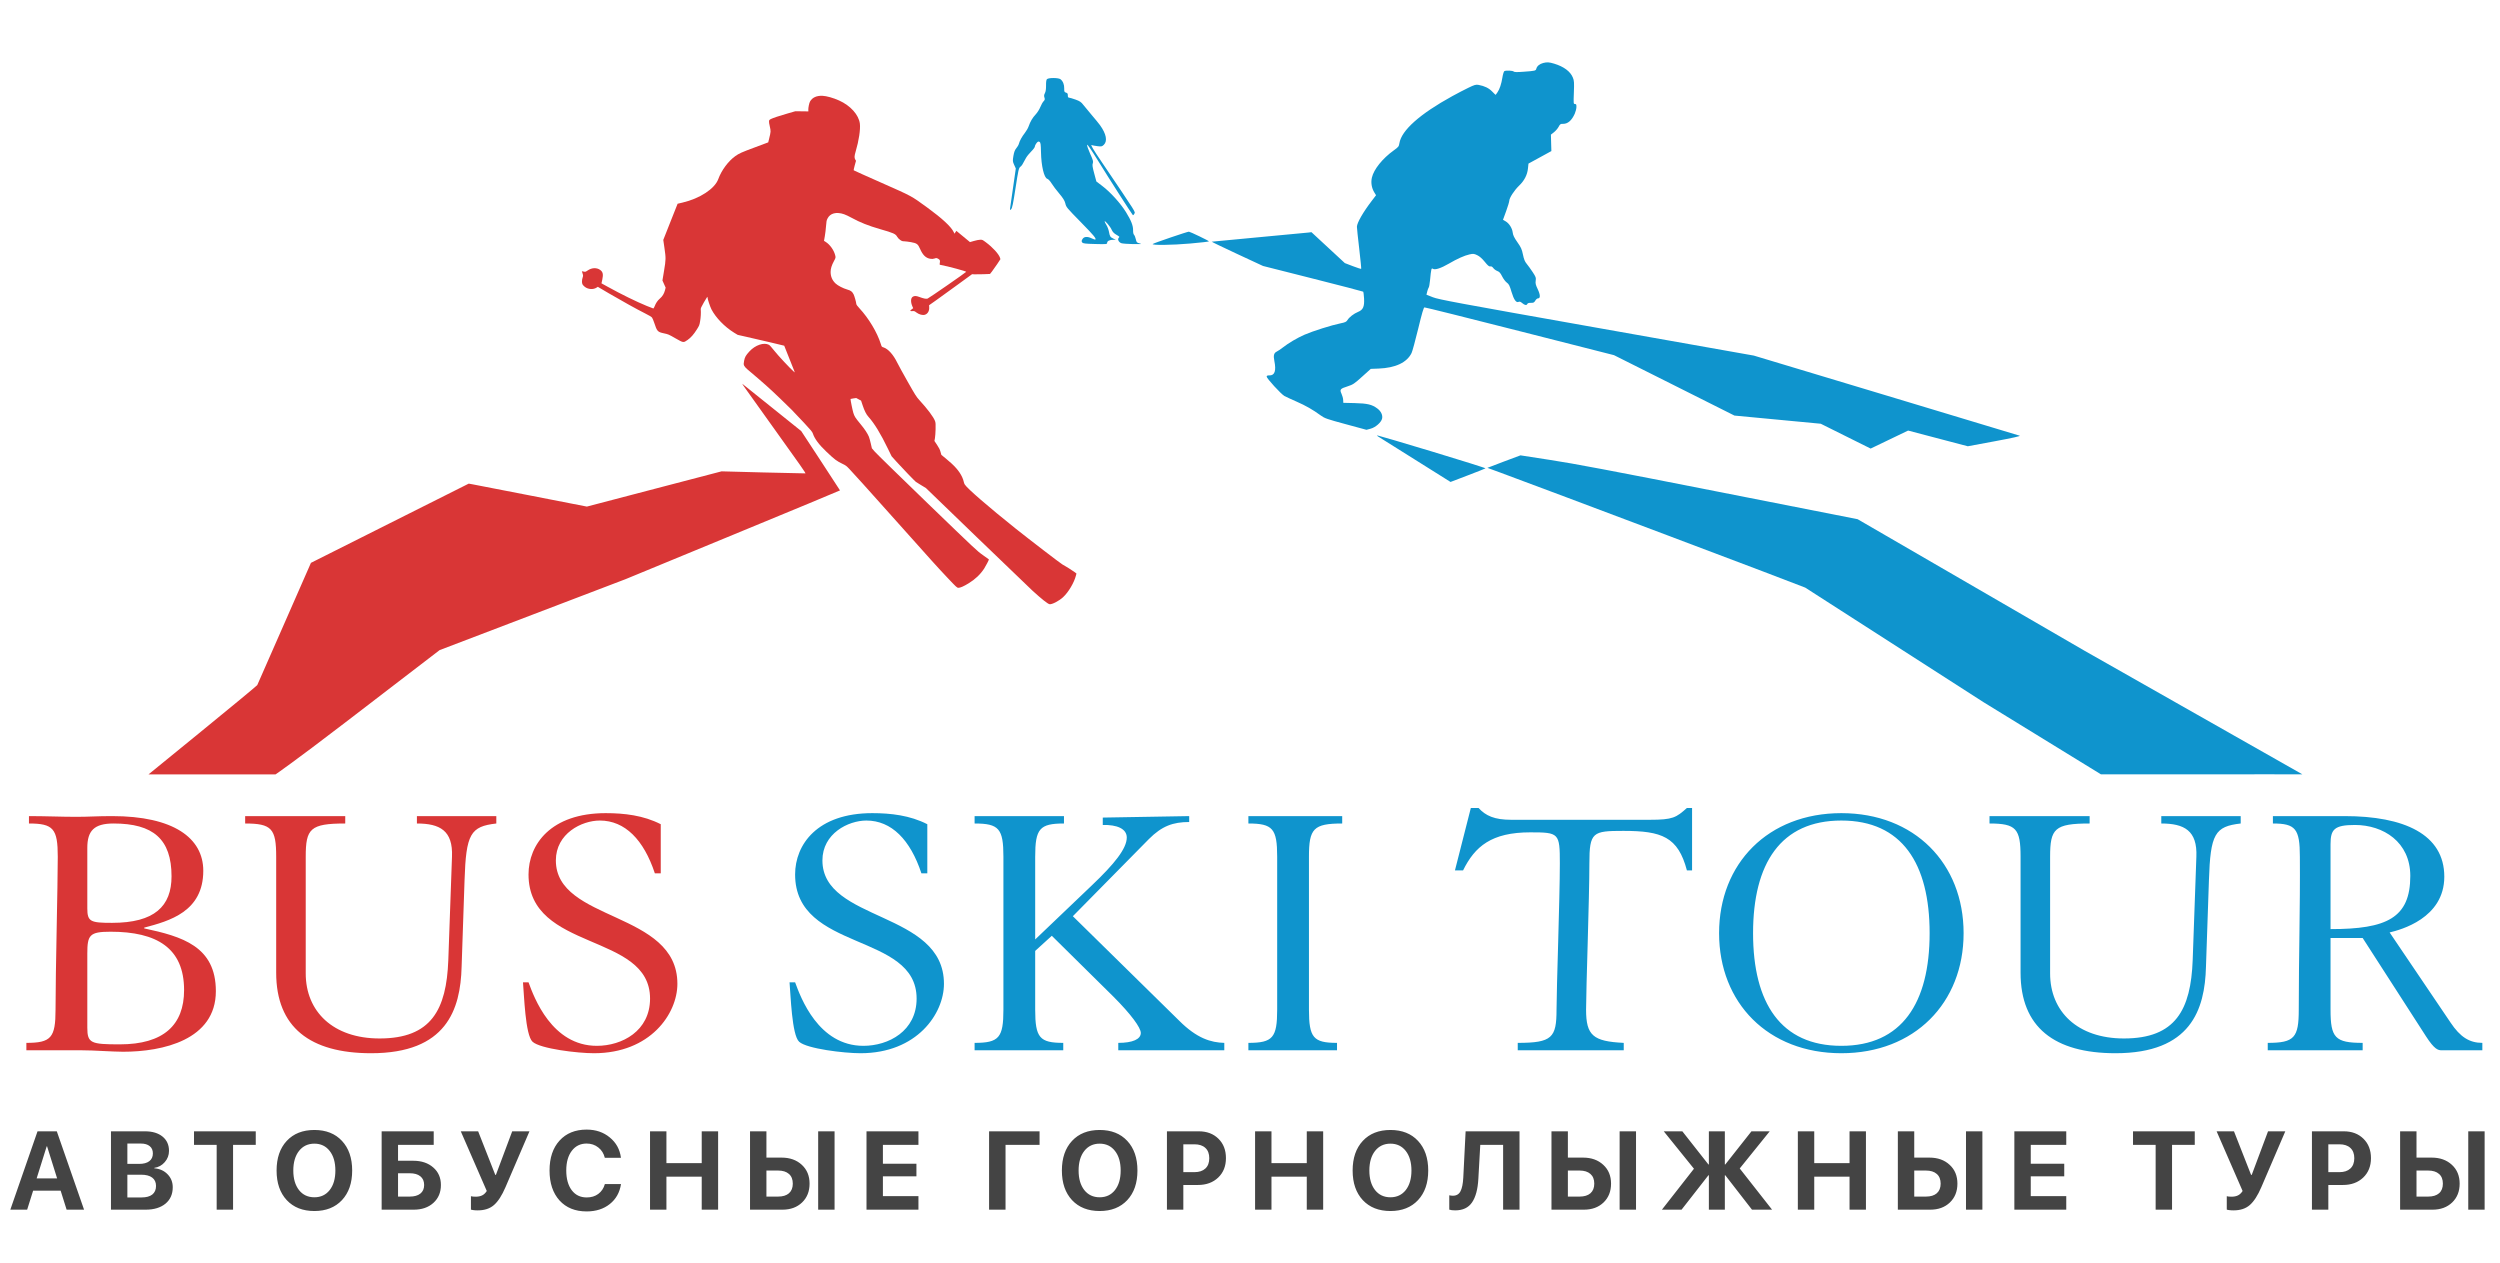 <svg width="93" height="47" viewBox="0 0 93 47" fill="none" xmlns="http://www.w3.org/2000/svg">
<path d="M2.478 45L2.256 44.293H1.232L1.01 45H0.384L1.396 42.085H2.113L3.127 45H2.478ZM1.737 42.643L1.363 43.837H2.125L1.751 42.643H1.737ZM5.418 45H4.128V42.085H5.396C5.67 42.085 5.886 42.151 6.047 42.281C6.207 42.412 6.287 42.589 6.287 42.812C6.287 42.971 6.234 43.111 6.129 43.231C6.026 43.35 5.896 43.422 5.74 43.445V43.461C5.939 43.476 6.103 43.549 6.232 43.681C6.362 43.813 6.426 43.975 6.426 44.166C6.426 44.423 6.336 44.626 6.156 44.776C5.975 44.925 5.729 45 5.418 45ZM4.738 42.54V43.297H5.176C5.339 43.297 5.465 43.264 5.554 43.196C5.643 43.128 5.687 43.031 5.687 42.907C5.687 42.79 5.648 42.7 5.57 42.637C5.492 42.572 5.381 42.54 5.239 42.54H4.738ZM4.738 44.545H5.263C5.439 44.545 5.573 44.509 5.665 44.437C5.758 44.362 5.804 44.256 5.804 44.117C5.804 43.981 5.756 43.878 5.661 43.806C5.567 43.735 5.429 43.699 5.249 43.699H4.738V44.545ZM8.67 45H8.06V42.588H7.217V42.085H9.514V42.588H8.67V45ZM10.667 42.441C10.92 42.17 11.262 42.035 11.695 42.035C12.127 42.035 12.469 42.17 12.721 42.441C12.974 42.712 13.101 43.079 13.101 43.544C13.101 44.007 12.974 44.374 12.721 44.645C12.468 44.915 12.126 45.05 11.695 45.05C11.262 45.05 10.92 44.915 10.667 44.645C10.415 44.374 10.289 44.007 10.289 43.544C10.289 43.079 10.415 42.712 10.667 42.441ZM12.264 42.815C12.123 42.634 11.933 42.544 11.695 42.544C11.456 42.544 11.266 42.634 11.123 42.815C10.982 42.995 10.911 43.238 10.911 43.544C10.911 43.848 10.982 44.09 11.123 44.271C11.264 44.45 11.455 44.539 11.695 44.539C11.933 44.539 12.123 44.45 12.264 44.271C12.406 44.09 12.476 43.848 12.476 43.544C12.476 43.238 12.406 42.995 12.264 42.815ZM16.402 44.081C16.402 44.356 16.309 44.578 16.122 44.748C15.936 44.916 15.693 45 15.392 45H14.197V42.085H16.134V42.588H14.807V43.18H15.372C15.678 43.18 15.926 43.263 16.116 43.429C16.307 43.594 16.402 43.812 16.402 44.081ZM14.807 44.513H15.241C15.412 44.513 15.544 44.476 15.637 44.402C15.731 44.328 15.778 44.221 15.778 44.081C15.778 43.941 15.731 43.833 15.637 43.758C15.544 43.682 15.411 43.645 15.239 43.645H14.807V44.513ZM17.771 45.026C17.715 45.026 17.661 45.023 17.61 45.016C17.558 45.009 17.528 45.003 17.519 44.996V44.499C17.559 44.511 17.618 44.517 17.696 44.517C17.789 44.517 17.869 44.501 17.935 44.469C18.001 44.437 18.059 44.382 18.108 44.305L17.141 42.085H17.787L18.424 43.705H18.448L19.054 42.085H19.696L18.803 44.166C18.671 44.473 18.529 44.693 18.377 44.826C18.225 44.96 18.023 45.026 17.771 45.026ZM21.822 45.065C21.398 45.065 21.062 44.929 20.814 44.657C20.567 44.383 20.443 44.012 20.443 43.542C20.443 43.073 20.567 42.703 20.814 42.431C21.063 42.157 21.399 42.021 21.822 42.021C22.162 42.021 22.449 42.118 22.685 42.314C22.922 42.508 23.06 42.759 23.099 43.069H22.499C22.46 42.909 22.379 42.781 22.256 42.685C22.134 42.588 21.989 42.54 21.822 42.54C21.592 42.54 21.408 42.63 21.271 42.81C21.134 42.991 21.065 43.234 21.065 43.54C21.065 43.851 21.133 44.096 21.269 44.277C21.405 44.456 21.59 44.545 21.824 44.545C21.994 44.545 22.138 44.502 22.256 44.414C22.376 44.325 22.458 44.203 22.501 44.047H23.101C23.054 44.359 22.915 44.607 22.685 44.79C22.456 44.973 22.168 45.065 21.822 45.065ZM26.714 45H26.104V43.772H24.791V45H24.181V42.085H24.791V43.269H26.104V42.085H26.714V45ZM27.901 45V42.085H28.511V43.063H29.076C29.384 43.063 29.635 43.153 29.828 43.332C30.02 43.509 30.116 43.742 30.116 44.031C30.116 44.32 30.023 44.554 29.836 44.733C29.65 44.911 29.407 45 29.107 45H27.901ZM28.511 44.513H28.945C29.12 44.513 29.255 44.472 29.349 44.39C29.444 44.306 29.492 44.187 29.492 44.031C29.492 43.874 29.444 43.754 29.349 43.671C29.253 43.586 29.118 43.544 28.943 43.544H28.511V44.513ZM31.046 45H30.436V42.085H31.046V45ZM34.166 44.495V45H32.234V42.085H34.166V42.588H32.844V43.291H34.091V43.76H32.844V44.495H34.166ZM37.406 45H36.794V42.085H38.672V42.59H37.406V45ZM39.88 42.441C40.133 42.17 40.475 42.035 40.908 42.035C41.34 42.035 41.682 42.17 41.934 42.441C42.187 42.712 42.313 43.079 42.313 43.544C42.313 44.007 42.187 44.374 41.934 44.645C41.681 44.915 41.339 45.05 40.908 45.05C40.475 45.05 40.133 44.915 39.88 44.645C39.628 44.374 39.502 44.007 39.502 43.544C39.502 43.079 39.628 42.712 39.88 42.441ZM41.477 42.815C41.336 42.634 41.146 42.544 40.908 42.544C40.669 42.544 40.479 42.634 40.336 42.815C40.195 42.995 40.124 43.238 40.124 43.544C40.124 43.848 40.195 44.09 40.336 44.271C40.477 44.45 40.668 44.539 40.908 44.539C41.146 44.539 41.336 44.45 41.477 44.271C41.619 44.09 41.689 43.848 41.689 43.544C41.689 43.238 41.619 42.995 41.477 42.815ZM43.41 42.085H44.595C44.896 42.085 45.139 42.177 45.325 42.36C45.512 42.543 45.605 42.784 45.605 43.083C45.605 43.381 45.509 43.622 45.316 43.806C45.124 43.989 44.873 44.081 44.565 44.081H44.02V45H43.41V42.085ZM44.02 42.568V43.604H44.432C44.607 43.604 44.743 43.559 44.84 43.469C44.937 43.379 44.985 43.251 44.985 43.085C44.985 42.92 44.937 42.792 44.84 42.703C44.744 42.613 44.609 42.568 44.434 42.568H44.02ZM49.222 45H48.612V43.772H47.299V45H46.689V42.085H47.299V43.269H48.612V42.085H49.222V45ZM50.696 42.441C50.949 42.17 51.292 42.035 51.724 42.035C52.156 42.035 52.498 42.17 52.75 42.441C53.003 42.712 53.13 43.079 53.13 43.544C53.13 44.007 53.003 44.374 52.75 44.645C52.497 44.915 52.155 45.05 51.724 45.05C51.292 45.05 50.949 44.915 50.696 44.645C50.444 44.374 50.318 44.007 50.318 43.544C50.318 43.079 50.444 42.712 50.696 42.441ZM52.294 42.815C52.152 42.634 51.962 42.544 51.724 42.544C51.486 42.544 51.295 42.634 51.152 42.815C51.011 42.995 50.94 43.238 50.94 43.544C50.94 43.848 51.011 44.09 51.152 44.271C51.294 44.45 51.484 44.539 51.724 44.539C51.962 44.539 52.152 44.45 52.294 44.271C52.435 44.09 52.506 43.848 52.506 43.544C52.506 43.238 52.435 42.995 52.294 42.815ZM56.526 45H55.916V42.588H55.066L54.995 43.849C54.974 44.239 54.895 44.533 54.759 44.731C54.624 44.928 54.416 45.026 54.133 45.026C54.04 45.026 53.967 45.017 53.913 44.998V44.465C53.963 44.475 54.008 44.481 54.048 44.481C54.179 44.481 54.272 44.426 54.329 44.317C54.387 44.208 54.422 44.039 54.434 43.808L54.521 42.085H56.526V45ZM57.715 45V42.085H58.325V43.063H58.891C59.199 43.063 59.45 43.153 59.642 43.332C59.835 43.509 59.931 43.742 59.931 44.031C59.931 44.32 59.838 44.554 59.651 44.733C59.465 44.911 59.222 45 58.921 45H57.715ZM58.325 44.513H58.76C58.935 44.513 59.069 44.472 59.164 44.39C59.259 44.306 59.307 44.187 59.307 44.031C59.307 43.874 59.259 43.754 59.164 43.671C59.068 43.586 58.933 43.544 58.758 43.544H58.325V44.513ZM60.86 45H60.25V42.085H60.86V45ZM64.718 43.467L65.921 45H65.174L64.18 43.719H64.164V45H63.57V43.719H63.554L62.554 45H61.823L63.015 43.477L61.892 42.085H62.583L63.554 43.319H63.57V42.085H64.164V43.319H64.18L65.154 42.085H65.833L64.718 43.467ZM69.413 45H68.803V43.772H67.49V45H66.88V42.085H67.49V43.269H68.803V42.085H69.413V45ZM70.6 45V42.085H71.21V43.063H71.776C72.084 43.063 72.335 43.153 72.527 43.332C72.72 43.509 72.816 43.742 72.816 44.031C72.816 44.32 72.722 44.554 72.535 44.733C72.349 44.911 72.106 45 71.806 45H70.6ZM71.21 44.513H71.644C71.819 44.513 71.954 44.472 72.048 44.39C72.144 44.306 72.192 44.187 72.192 44.031C72.192 43.874 72.144 43.754 72.048 43.671C71.953 43.586 71.817 43.544 71.642 43.544H71.21V44.513ZM73.745 45H73.135V42.085H73.745V45ZM76.865 44.495V45H74.934V42.085H76.865V42.588H75.544V43.291H76.79V43.76H75.544V44.495H76.865ZM80.8 45H80.19V42.588H79.348V42.085H81.645V42.588H80.8V45ZM83.088 45.026C83.032 45.026 82.978 45.023 82.927 45.016C82.875 45.009 82.845 45.003 82.836 44.996V44.499C82.876 44.511 82.935 44.517 83.013 44.517C83.106 44.517 83.186 44.501 83.252 44.469C83.318 44.437 83.376 44.382 83.425 44.305L82.458 42.085H83.104L83.74 43.705H83.765L84.371 42.085H85.013L84.12 44.166C83.988 44.473 83.846 44.693 83.694 44.826C83.542 44.96 83.34 45.026 83.088 45.026ZM86.004 42.085H87.19C87.49 42.085 87.733 42.177 87.919 42.36C88.106 42.543 88.2 42.784 88.2 43.083C88.2 43.381 88.103 43.622 87.911 43.806C87.718 43.989 87.468 44.081 87.159 44.081H86.614V45H86.004V42.085ZM86.614 42.568V43.604H87.026C87.201 43.604 87.337 43.559 87.434 43.469C87.531 43.379 87.58 43.251 87.58 43.085C87.58 42.92 87.531 42.792 87.434 42.703C87.338 42.613 87.203 42.568 87.028 42.568H86.614ZM89.284 45V42.085H89.894V43.063H90.459C90.768 43.063 91.018 43.153 91.211 43.332C91.403 43.509 91.499 43.742 91.499 44.031C91.499 44.32 91.406 44.554 91.219 44.733C91.033 44.911 90.79 45 90.49 45H89.284ZM89.894 44.513H90.328C90.503 44.513 90.638 44.472 90.732 44.39C90.828 44.306 90.875 44.187 90.875 44.031C90.875 43.874 90.828 43.754 90.732 43.671C90.636 43.586 90.501 43.544 90.326 43.544H89.894V44.513ZM92.428 45H91.819V42.085H92.428V45Z" fill="#444444"/>
<path fill-rule="evenodd" clip-rule="evenodd" d="M30.597 3.564C30.378 3.555 30.218 3.627 30.134 3.775C30.101 3.831 30.065 4.01 30.069 4.091L30.072 4.144L29.83 4.141L29.587 4.138L29.309 4.218C28.994 4.308 28.752 4.389 28.669 4.431C28.594 4.47 28.591 4.499 28.637 4.704C28.678 4.886 28.678 4.888 28.611 5.162L28.578 5.296L28.089 5.479C27.575 5.67 27.494 5.707 27.347 5.812C27.089 5.998 26.837 6.339 26.72 6.662C26.59 7.021 26.033 7.386 25.39 7.536L25.207 7.579L24.94 8.252L24.674 8.925L24.715 9.206C24.774 9.614 24.773 9.645 24.703 10.07L24.643 10.434L24.702 10.567L24.762 10.7L24.737 10.798C24.703 10.928 24.642 11.027 24.546 11.108C24.462 11.18 24.398 11.274 24.35 11.399C24.331 11.448 24.312 11.476 24.3 11.474C24.29 11.472 24.181 11.43 24.058 11.38C23.67 11.221 23.103 10.943 22.596 10.662L22.375 10.54L22.405 10.403C22.449 10.204 22.428 10.11 22.32 10.037C22.195 9.95 22.015 9.958 21.87 10.056C21.781 10.116 21.774 10.118 21.71 10.102C21.674 10.093 21.645 10.089 21.646 10.093C21.647 10.098 21.66 10.136 21.673 10.178C21.695 10.246 21.695 10.265 21.674 10.325C21.644 10.413 21.641 10.522 21.668 10.577C21.68 10.601 21.72 10.644 21.758 10.673C21.884 10.768 22.07 10.779 22.195 10.698L22.239 10.67L22.646 10.91C23.126 11.191 23.705 11.512 24.008 11.664C24.162 11.741 24.232 11.784 24.256 11.815C24.274 11.839 24.31 11.926 24.337 12.007C24.442 12.327 24.463 12.35 24.698 12.4C24.864 12.436 24.87 12.438 25.125 12.584C25.429 12.757 25.421 12.755 25.577 12.647C25.701 12.561 25.808 12.439 25.927 12.249C26.014 12.109 26.018 12.099 26.044 11.951C26.069 11.812 26.079 11.622 26.068 11.505C26.065 11.468 26.087 11.42 26.183 11.251C26.29 11.063 26.33 11.008 26.32 11.064C26.313 11.102 26.415 11.408 26.467 11.51C26.628 11.819 26.954 12.156 27.304 12.373L27.442 12.457L27.787 12.535C28.257 12.641 29.17 12.855 29.173 12.86C29.182 12.879 29.516 13.717 29.538 13.777L29.566 13.855L29.52 13.816C29.392 13.706 28.929 13.209 28.8 13.043C28.712 12.93 28.633 12.842 28.604 12.827C28.419 12.727 28.096 12.836 27.879 13.072C27.744 13.218 27.706 13.286 27.68 13.425C27.66 13.531 27.661 13.553 27.683 13.604C27.698 13.636 27.746 13.692 27.793 13.731C28.441 14.28 28.58 14.403 29.028 14.832C29.404 15.191 29.47 15.258 29.907 15.725C30.171 16.008 30.218 16.065 30.239 16.129C30.303 16.323 30.465 16.54 30.741 16.802C31.053 17.099 31.129 17.155 31.357 17.263C31.459 17.311 31.491 17.335 31.596 17.446C31.81 17.673 32.174 18.077 33.159 19.18C34.761 20.974 34.856 21.079 35.233 21.479C35.577 21.843 35.599 21.864 35.65 21.866C35.719 21.869 35.844 21.815 36.035 21.698C36.28 21.548 36.469 21.368 36.611 21.151C36.671 21.059 36.795 20.819 36.787 20.809C36.784 20.806 36.683 20.733 36.561 20.648C36.345 20.495 36.298 20.451 34.496 18.711C33.482 17.731 32.603 16.873 32.543 16.803L32.434 16.677L32.393 16.498C32.371 16.4 32.34 16.287 32.323 16.246C32.273 16.125 32.169 15.967 32.012 15.777C31.809 15.53 31.787 15.495 31.743 15.355C31.713 15.258 31.635 14.87 31.64 14.841C31.641 14.838 31.688 14.829 31.746 14.821L31.851 14.806L31.942 14.855L32.032 14.903L32.089 15.075C32.158 15.283 32.224 15.414 32.306 15.505C32.526 15.749 32.761 16.133 33.032 16.695L33.166 16.971L33.358 17.185C33.546 17.394 34.02 17.887 34.072 17.927C34.086 17.938 34.175 17.993 34.27 18.05L34.443 18.154L36.334 19.98C37.375 20.985 38.309 21.883 38.41 21.975C38.75 22.285 38.976 22.465 39.043 22.476C39.132 22.492 39.395 22.356 39.546 22.216C39.75 22.027 39.96 21.671 40.027 21.402L40.044 21.334L39.973 21.28C39.904 21.227 39.625 21.052 39.518 20.995C39.451 20.959 38.274 20.056 37.784 19.665C36.765 18.85 35.994 18.183 35.891 18.026C35.874 18 35.855 17.951 35.85 17.916C35.845 17.882 35.819 17.808 35.794 17.753C35.688 17.523 35.513 17.324 35.172 17.046L35.019 16.922L34.987 16.808C34.964 16.724 34.929 16.655 34.858 16.549L34.761 16.404L34.78 16.299C34.79 16.241 34.801 16.091 34.804 15.966C34.809 15.781 34.805 15.723 34.783 15.663C34.727 15.512 34.508 15.219 34.197 14.88C34.089 14.762 34.046 14.693 33.767 14.201C33.596 13.9 33.421 13.58 33.377 13.49C33.231 13.191 33.04 12.979 32.866 12.923C32.8 12.902 32.798 12.9 32.767 12.798C32.632 12.366 32.318 11.842 31.969 11.466C31.89 11.382 31.856 11.333 31.854 11.304C31.85 11.24 31.785 11.01 31.755 10.951C31.699 10.843 31.653 10.809 31.513 10.769C31.365 10.727 31.171 10.627 31.087 10.549C30.961 10.432 30.9 10.292 30.899 10.116C30.898 9.998 30.939 9.865 31.024 9.71C31.091 9.588 31.092 9.58 31.066 9.484C31.016 9.299 30.875 9.102 30.722 9.003L30.653 8.959L30.683 8.788C30.7 8.694 30.72 8.525 30.728 8.414C30.742 8.232 30.747 8.204 30.781 8.134C30.878 7.932 31.11 7.87 31.401 7.97C31.458 7.989 31.582 8.048 31.678 8.101C31.987 8.272 32.315 8.402 32.738 8.523C33.242 8.667 33.317 8.701 33.376 8.809C33.398 8.849 33.441 8.894 33.484 8.924C33.548 8.969 33.565 8.974 33.645 8.977C33.694 8.979 33.804 8.993 33.89 9.008C34.106 9.047 34.148 9.078 34.226 9.257C34.325 9.485 34.437 9.596 34.598 9.625C34.668 9.637 34.706 9.635 34.763 9.617C34.836 9.593 34.839 9.594 34.901 9.627C34.969 9.664 34.978 9.69 34.958 9.8C34.95 9.842 34.954 9.849 34.985 9.854C35.251 9.902 35.947 10.089 35.943 10.112C35.939 10.132 34.552 11.093 34.505 11.108C34.448 11.125 34.36 11.107 34.191 11.044C34.082 11.003 34.013 11.001 33.955 11.039C33.875 11.089 33.871 11.241 33.944 11.405L33.971 11.464L33.909 11.512C33.839 11.566 33.847 11.58 33.947 11.573C34.01 11.568 34.02 11.572 34.097 11.629C34.196 11.702 34.325 11.735 34.407 11.708C34.514 11.674 34.576 11.563 34.566 11.424L34.562 11.355L34.828 11.167C34.974 11.063 35.334 10.803 35.627 10.589L36.161 10.2L36.245 10.205C36.291 10.208 36.441 10.206 36.578 10.201L36.828 10.191L36.9 10.101C36.939 10.052 37.026 9.928 37.094 9.826L37.216 9.641L37.2 9.589C37.157 9.452 36.929 9.201 36.677 9.015C36.546 8.918 36.544 8.917 36.464 8.918C36.419 8.918 36.315 8.939 36.233 8.963L36.083 9.006L35.83 8.797L35.577 8.588L35.542 8.64L35.507 8.693L35.476 8.63C35.381 8.433 35.046 8.123 34.5 7.725C33.889 7.28 33.939 7.308 32.79 6.799C32.229 6.552 31.766 6.343 31.76 6.336C31.753 6.328 31.768 6.254 31.796 6.152L31.843 5.982L31.815 5.935C31.777 5.869 31.781 5.803 31.831 5.634C31.95 5.235 32.013 4.813 31.987 4.599C31.946 4.272 31.638 3.928 31.214 3.738C30.998 3.641 30.751 3.571 30.597 3.564ZM27.672 14.372C27.71 14.429 28.247 15.179 28.864 16.04C29.743 17.263 29.982 17.605 29.962 17.61C29.948 17.613 29.24 17.597 28.39 17.575L26.843 17.534L24.337 18.189L21.832 18.845L19.778 18.444C18.649 18.224 17.66 18.032 17.581 18.017L17.437 17.991L14.502 19.464L11.567 20.938L10.577 23.194C10.032 24.435 9.579 25.466 9.57 25.486C9.56 25.506 8.624 26.281 7.488 27.207L5.524 28.808L5.639 28.807L7.369 28.807L9.098 28.807L10.251 28.807C10.251 28.807 10.919 28.353 12.847 26.874L16.352 24.185L19.811 22.865L23.27 21.545L27.259 19.899C29.454 18.994 31.249 18.249 31.248 18.243C31.248 18.237 30.923 17.738 30.526 17.134L29.805 16.035L28.716 15.161C28.118 14.681 27.622 14.284 27.615 14.278C27.608 14.273 27.633 14.316 27.672 14.372Z" fill="#D93636"/>
<path fill-rule="evenodd" clip-rule="evenodd" d="M57.814 2.368C58.175 2.477 58.419 2.659 58.511 2.887C58.558 3.001 58.562 3.071 58.548 3.443C58.532 3.854 58.533 3.867 58.588 3.869C58.636 3.87 58.645 3.889 58.643 3.983C58.642 4.045 58.613 4.156 58.581 4.23C58.467 4.484 58.32 4.611 58.144 4.607C58.051 4.605 58.033 4.617 57.981 4.717C57.948 4.779 57.87 4.87 57.808 4.919L57.694 5.008L57.702 5.314L57.711 5.62L57.285 5.853L56.859 6.086L56.84 6.268C56.816 6.506 56.705 6.721 56.509 6.908C56.331 7.08 56.148 7.361 56.145 7.468C56.144 7.508 56.091 7.684 56.027 7.859L55.911 8.176L56.009 8.233C56.142 8.311 56.253 8.487 56.273 8.65C56.285 8.752 56.327 8.839 56.447 9.01C56.582 9.202 56.613 9.271 56.654 9.471C56.691 9.651 56.725 9.733 56.794 9.815C56.844 9.875 56.944 10.014 57.016 10.123C57.135 10.304 57.145 10.334 57.128 10.441C57.113 10.54 57.126 10.594 57.204 10.759C57.304 10.971 57.307 11.102 57.211 11.1C57.184 11.099 57.14 11.137 57.113 11.184C57.07 11.256 57.046 11.268 56.949 11.266C56.873 11.264 56.828 11.278 56.817 11.306C56.792 11.368 56.72 11.356 56.626 11.275C56.567 11.225 56.53 11.211 56.496 11.228C56.405 11.276 56.316 11.153 56.228 10.857C56.159 10.624 56.132 10.569 56.056 10.515C56.006 10.48 55.927 10.376 55.881 10.284C55.816 10.154 55.776 10.109 55.701 10.082C55.648 10.062 55.581 10.013 55.551 9.972C55.514 9.921 55.478 9.901 55.44 9.911C55.396 9.921 55.347 9.881 55.233 9.739C55.133 9.616 55.038 9.533 54.951 9.492C54.831 9.436 54.806 9.433 54.665 9.464C54.478 9.505 54.208 9.626 53.895 9.809C53.607 9.977 53.38 10.051 53.306 10C53.247 9.961 53.24 9.987 53.196 10.437C53.184 10.563 53.162 10.68 53.148 10.696C53.134 10.713 53.109 10.78 53.093 10.845L53.064 10.963L53.304 11.058C53.517 11.142 54.193 11.268 59.393 12.19L65.243 13.228L70.156 14.707C72.859 15.52 75.098 16.195 75.132 16.208C75.175 16.223 74.874 16.29 74.199 16.416L73.202 16.601L72.092 16.309L70.982 16.017L70.285 16.352L69.588 16.687L68.66 16.225L67.732 15.763L66.127 15.611L64.521 15.459L62.281 14.335L60.041 13.212L56.536 12.32C54.609 11.829 53.013 11.431 52.99 11.435C52.958 11.44 52.897 11.649 52.756 12.232C52.651 12.666 52.54 13.072 52.51 13.133C52.336 13.487 51.912 13.686 51.283 13.711L50.993 13.722L50.672 14.011C50.381 14.274 50.333 14.306 50.136 14.37C49.853 14.46 49.831 14.487 49.904 14.648C49.936 14.717 49.964 14.821 49.966 14.879L49.971 14.985L50.393 14.995C50.868 15.007 51.038 15.047 51.237 15.196C51.376 15.3 51.444 15.446 51.413 15.575C51.38 15.714 51.17 15.898 50.989 15.947L50.833 15.989L50.062 15.78C49.364 15.591 49.277 15.561 49.136 15.458C48.836 15.239 48.577 15.091 48.23 14.939C48.037 14.855 47.834 14.761 47.779 14.73C47.654 14.66 47.119 14.075 47.12 14.01C47.121 13.975 47.147 13.964 47.22 13.965C47.421 13.97 47.481 13.795 47.405 13.422C47.365 13.222 47.389 13.132 47.495 13.079C47.541 13.056 47.638 12.992 47.709 12.936C47.934 12.76 48.254 12.571 48.533 12.449C48.838 12.316 49.544 12.093 49.864 12.029C50.044 11.993 50.085 11.973 50.127 11.905C50.191 11.799 50.364 11.666 50.523 11.601C50.708 11.525 50.76 11.406 50.743 11.1C50.735 10.972 50.721 10.859 50.71 10.85C50.7 10.84 49.857 10.621 48.837 10.363L46.984 9.894L46.02 9.446C45.489 9.199 45.065 8.994 45.077 8.991C45.09 8.987 45.877 8.912 46.828 8.825C47.779 8.737 48.608 8.659 48.671 8.651L48.786 8.637L49.407 9.212L50.028 9.787L50.325 9.901C50.488 9.963 50.628 10.008 50.636 10.001C50.643 9.993 50.61 9.653 50.562 9.245C50.514 8.836 50.476 8.472 50.477 8.435C50.48 8.288 50.707 7.893 51.033 7.467L51.189 7.263L51.121 7.152C51.024 6.992 50.992 6.791 51.034 6.608C51.104 6.3 51.431 5.893 51.85 5.593C52.022 5.47 52.039 5.449 52.057 5.33C52.134 4.849 52.816 4.242 54.026 3.576C54.206 3.477 54.473 3.338 54.62 3.267C54.852 3.154 54.903 3.14 55.002 3.158C55.227 3.2 55.384 3.276 55.51 3.406C55.579 3.478 55.637 3.533 55.639 3.529C55.642 3.525 55.671 3.484 55.704 3.437C55.786 3.319 55.85 3.129 55.89 2.881C55.908 2.765 55.941 2.659 55.961 2.647C56.016 2.613 56.276 2.624 56.311 2.662C56.332 2.685 56.435 2.687 56.674 2.669C57.115 2.637 57.13 2.633 57.152 2.553C57.178 2.457 57.275 2.377 57.408 2.343C57.552 2.307 57.626 2.311 57.814 2.368ZM39.451 2.948C39.542 3.019 39.593 3.147 39.589 3.295C39.587 3.41 39.594 3.428 39.656 3.446C39.71 3.461 39.725 3.484 39.723 3.549C39.722 3.607 39.735 3.632 39.768 3.633C39.794 3.634 39.902 3.666 40.009 3.704C40.168 3.761 40.22 3.796 40.3 3.902C40.354 3.973 40.497 4.145 40.617 4.285C40.737 4.425 40.874 4.592 40.921 4.657C41.153 4.979 41.205 5.247 41.064 5.385C40.997 5.45 40.975 5.456 40.831 5.438C40.744 5.428 40.643 5.409 40.608 5.397C40.56 5.38 40.66 5.548 40.996 6.045C42.321 8.006 42.235 7.87 42.197 7.951C42.177 7.993 42.152 8.014 42.14 7.999C42.075 7.921 41.224 6.591 40.867 6.01C40.587 5.556 40.448 5.354 40.44 5.39C40.434 5.419 40.485 5.569 40.555 5.722C40.661 5.957 40.676 6.012 40.652 6.075C40.629 6.132 40.64 6.214 40.704 6.45L40.785 6.751L41.002 6.916C41.305 7.144 41.685 7.564 41.888 7.894C42.084 8.213 42.155 8.397 42.151 8.575C42.149 8.648 42.164 8.716 42.186 8.735C42.207 8.754 42.236 8.827 42.252 8.897C42.278 9.016 42.288 9.027 42.398 9.056C42.496 9.081 42.451 9.085 42.147 9.08C41.944 9.077 41.746 9.061 41.708 9.045C41.615 9.006 41.566 8.906 41.613 8.851C41.654 8.803 41.66 8.811 41.512 8.722C41.436 8.677 41.382 8.616 41.352 8.543C41.307 8.435 41.095 8.183 41.093 8.237C41.093 8.253 41.123 8.314 41.16 8.373C41.197 8.432 41.239 8.543 41.253 8.62C41.286 8.799 41.3 8.82 41.415 8.875L41.511 8.921L41.422 8.92C41.285 8.918 41.188 8.963 41.186 9.03C41.185 9.086 41.168 9.088 40.74 9.077C40.366 9.068 40.289 9.058 40.259 9.019C40.229 8.98 40.23 8.96 40.266 8.897C40.323 8.798 40.448 8.788 40.614 8.868C40.682 8.902 40.744 8.92 40.751 8.909C40.779 8.865 40.681 8.749 40.223 8.281C39.655 7.7 39.667 7.715 39.626 7.552C39.603 7.461 39.537 7.357 39.404 7.2C39.299 7.078 39.172 6.909 39.12 6.824C39.066 6.736 38.998 6.663 38.96 6.652C38.84 6.618 38.734 6.172 38.725 5.66C38.719 5.359 38.711 5.302 38.669 5.277C38.63 5.254 38.606 5.264 38.559 5.322C38.526 5.363 38.499 5.42 38.498 5.449C38.498 5.478 38.435 5.562 38.36 5.636C38.284 5.711 38.196 5.821 38.164 5.881C38.031 6.133 38.011 6.164 37.953 6.208C37.899 6.248 37.879 6.337 37.778 6.995C37.689 7.579 37.654 7.746 37.614 7.783C37.566 7.828 37.564 7.825 37.58 7.716C37.589 7.653 37.639 7.301 37.692 6.935L37.788 6.268L37.727 6.133C37.67 6.009 37.668 5.983 37.699 5.799C37.723 5.656 37.754 5.576 37.807 5.514C37.848 5.466 37.891 5.393 37.902 5.35C37.931 5.237 38.015 5.085 38.127 4.942C38.181 4.872 38.243 4.765 38.264 4.703C38.327 4.521 38.41 4.38 38.528 4.255C38.589 4.19 38.666 4.068 38.699 3.984C38.733 3.9 38.787 3.803 38.82 3.769C38.87 3.717 38.875 3.693 38.853 3.628C38.833 3.568 38.837 3.529 38.87 3.466C38.901 3.409 38.914 3.318 38.913 3.182C38.911 3.048 38.922 2.969 38.947 2.945C39.006 2.887 39.376 2.889 39.451 2.948ZM44.62 8.792C44.815 8.885 44.974 8.969 44.973 8.979C44.973 8.989 44.66 9.025 44.277 9.059C43.6 9.119 42.825 9.128 42.883 9.076C42.921 9.042 44.178 8.614 44.227 8.618C44.249 8.62 44.426 8.698 44.62 8.792ZM53.298 16.805C54.39 17.135 55.272 17.413 55.26 17.423C55.248 17.433 54.951 17.551 54.599 17.685L53.96 17.929L52.651 17.107C51.93 16.655 51.31 16.266 51.272 16.242C51.212 16.205 51.21 16.2 51.259 16.203C51.29 16.205 52.208 16.476 53.298 16.805ZM57.673 17.111C58.536 17.242 59.9 17.5 63.94 18.297L69.103 19.314L77.535 24.202L85.65 28.806L84.843 28.805C84.843 28.805 83.799 28.799 83.805 28.805L83.344 28.805L83.113 28.806L82.882 28.806L82.652 28.806L82.421 28.806L82.191 28.806L81.96 28.806L81.729 28.806L81.499 28.805L81.268 28.805L80.922 28.806L80.577 28.806L80.115 28.806L80 28.806L79.885 28.806L79.77 28.806L79.654 28.806L79.539 28.806L79.424 28.806C79.424 28.806 79.766 28.806 79.193 28.806C78.621 28.806 81.614 28.806 78.963 28.806C76.311 28.806 78.732 28.806 78.732 28.806L78.501 28.806L78.271 28.806L78.156 28.806L73.788 26.122C70.192 23.808 67.206 21.889 67.154 21.859C67.076 21.814 57.418 18.171 55.814 17.581L55.331 17.404L55.943 17.17C56.28 17.041 56.559 16.937 56.562 16.939C56.566 16.941 57.066 17.018 57.673 17.111Z" fill="#0F94CD"/>
<path d="M0.981 39.07H3.014C3.276 39.07 3.564 39.084 3.839 39.098C4.127 39.111 4.388 39.125 4.581 39.125C6.051 39.125 8.03 38.686 8.03 36.872C8.03 35.196 6.766 34.838 5.364 34.536V34.508C6.298 34.261 7.562 33.918 7.562 32.392C7.562 31.17 6.45 30.359 4.169 30.359C3.605 30.359 3.317 30.386 2.836 30.386C2.286 30.386 1.682 30.359 1.077 30.359V30.634C1.984 30.634 2.149 30.826 2.149 31.87C2.149 32.942 2.066 36.13 2.066 37.559C2.066 38.603 1.901 38.795 0.981 38.795V39.07ZM3.248 35.47C3.248 34.783 3.33 34.66 4.114 34.66C5.831 34.66 6.848 35.264 6.848 36.831C6.848 38.136 6.079 38.85 4.457 38.85C3.385 38.85 3.248 38.809 3.248 38.232V35.47ZM3.248 31.541C3.248 30.909 3.495 30.634 4.224 30.634C5.694 30.634 6.381 31.211 6.381 32.599C6.381 33.712 5.749 34.33 4.169 34.33C3.372 34.33 3.248 34.289 3.248 33.794V31.541ZM9.12 30.634C10.109 30.634 10.274 30.826 10.274 31.87V36.185C10.274 38.218 11.538 39.18 13.805 39.18C16.608 39.18 17.13 37.559 17.172 35.965L17.281 32.75C17.336 31.018 17.501 30.744 18.463 30.634V30.359H15.509V30.634C16.361 30.634 16.855 30.895 16.814 31.87L16.677 35.718C16.608 37.559 16.045 38.631 14.121 38.631C12.39 38.631 11.373 37.628 11.373 36.212V31.87C11.373 30.826 11.538 30.634 12.843 30.634V30.359H9.12V30.634ZM24.58 30.661C23.935 30.331 23.22 30.249 22.533 30.249C20.486 30.249 19.661 31.417 19.661 32.53C19.661 35.415 24.182 34.673 24.182 37.147C24.182 38.356 23.138 38.905 22.203 38.905C20.527 38.905 19.867 37.105 19.661 36.542H19.455C19.497 36.995 19.538 38.507 19.812 38.754C20.101 39.015 21.489 39.18 22.093 39.18C24.196 39.18 25.199 37.71 25.199 36.597C25.199 33.877 20.678 34.302 20.678 32.008C20.678 31.005 21.64 30.524 22.313 30.524C23.248 30.524 23.948 31.238 24.361 32.489H24.58V30.661Z" fill="#D93636"/>
<path d="M34.496 30.661C33.851 30.331 33.136 30.249 32.449 30.249C30.402 30.249 29.578 31.417 29.578 32.53C29.578 35.415 34.098 34.673 34.098 37.147C34.098 38.356 33.054 38.905 32.119 38.905C30.443 38.905 29.784 37.105 29.578 36.542H29.371C29.413 36.995 29.454 38.507 29.729 38.754C30.017 39.015 31.405 39.18 32.01 39.18C34.112 39.18 35.115 37.71 35.115 36.597C35.115 33.877 30.594 34.302 30.594 32.008C30.594 31.005 31.556 30.524 32.229 30.524C33.164 30.524 33.864 31.238 34.277 32.489H34.496V30.661ZM41.023 30.414V30.689C41.545 30.675 41.916 30.826 41.916 31.156C41.916 31.568 41.449 32.145 40.625 32.928L38.509 34.948V31.87C38.509 30.826 38.674 30.634 39.58 30.634V30.359H36.255V30.634C37.162 30.634 37.327 30.826 37.327 31.87V37.559C37.327 38.603 37.162 38.795 36.255 38.795V39.07H39.553V38.795C38.674 38.795 38.509 38.603 38.509 37.559V35.374L39.127 34.811L41.408 37.064C42.081 37.737 42.438 38.232 42.438 38.425C42.438 38.658 42.136 38.795 41.6 38.795V39.07H45.544V38.795C45.049 38.782 44.527 38.631 43.867 37.971L39.91 34.083L42.741 31.211C43.222 30.73 43.634 30.579 44.238 30.579V30.359L41.023 30.414ZM48.693 31.87C48.693 30.826 48.858 30.634 49.93 30.634V30.359H46.44V30.634C47.347 30.634 47.511 30.826 47.511 31.87V37.559C47.511 38.603 47.347 38.795 46.44 38.795V39.07H49.737V38.795C48.858 38.795 48.693 38.603 48.693 37.559V31.87ZM62.753 30.057C62.354 30.414 62.231 30.496 61.379 30.496H56.212C55.594 30.496 55.264 30.345 55.003 30.057H54.715L54.124 32.379H54.426C54.866 31.486 55.484 30.963 56.927 30.963C57.999 30.963 58.026 30.991 58.026 32.118C58.026 33.409 57.903 36.789 57.903 37.559C57.903 38.603 57.738 38.795 56.46 38.795V39.07H60.403V38.795C59.263 38.74 59.002 38.521 59.002 37.559C59.002 36.789 59.125 33.409 59.125 32.118C59.125 30.95 59.249 30.909 60.389 30.909C61.818 30.909 62.423 31.128 62.753 32.379H62.945V30.057H62.753ZM68.498 30.249C65.777 30.249 63.95 32.118 63.95 34.715C63.95 37.312 65.777 39.18 68.498 39.18C71.218 39.18 73.046 37.312 73.046 34.715C73.046 32.118 71.218 30.249 68.498 30.249ZM68.498 30.524C70.751 30.524 71.782 32.118 71.782 34.715C71.782 37.312 70.751 38.905 68.498 38.905C66.244 38.905 65.214 37.312 65.214 34.715C65.214 32.118 66.244 30.524 68.498 30.524ZM74.01 30.634C75 30.634 75.165 30.826 75.165 31.87V36.185C75.165 38.218 76.429 39.18 78.696 39.18C81.499 39.18 82.021 37.559 82.062 35.965L82.172 32.75C82.227 31.018 82.392 30.744 83.354 30.634V30.359H80.4V30.634C81.251 30.634 81.746 30.895 81.705 31.87L81.568 35.718C81.499 37.559 80.936 38.631 79.012 38.631C77.281 38.631 76.264 37.628 76.264 36.212V31.87C76.264 30.826 76.429 30.634 77.734 30.634V30.359H74.01V30.634ZM86.696 31.403C86.696 30.854 86.833 30.689 87.603 30.689C88.66 30.689 89.663 31.321 89.663 32.585C89.663 34.151 88.784 34.563 86.696 34.563V31.403ZM84.36 39.07H87.891V38.795C86.861 38.795 86.696 38.603 86.696 37.559V34.893H87.891L90.254 38.562C90.557 39.029 90.694 39.07 90.818 39.07H92.343V38.795C91.862 38.795 91.518 38.576 91.161 38.04L88.894 34.687C89.293 34.591 90.928 34.165 90.928 32.612C90.928 31.032 89.43 30.359 87.218 30.359H84.552V30.634C85.39 30.634 85.555 30.826 85.555 31.87C85.569 33.794 85.514 35.525 85.514 37.559C85.514 38.603 85.349 38.795 84.36 38.795V39.07Z" fill="#0F94CD"/>
</svg>
